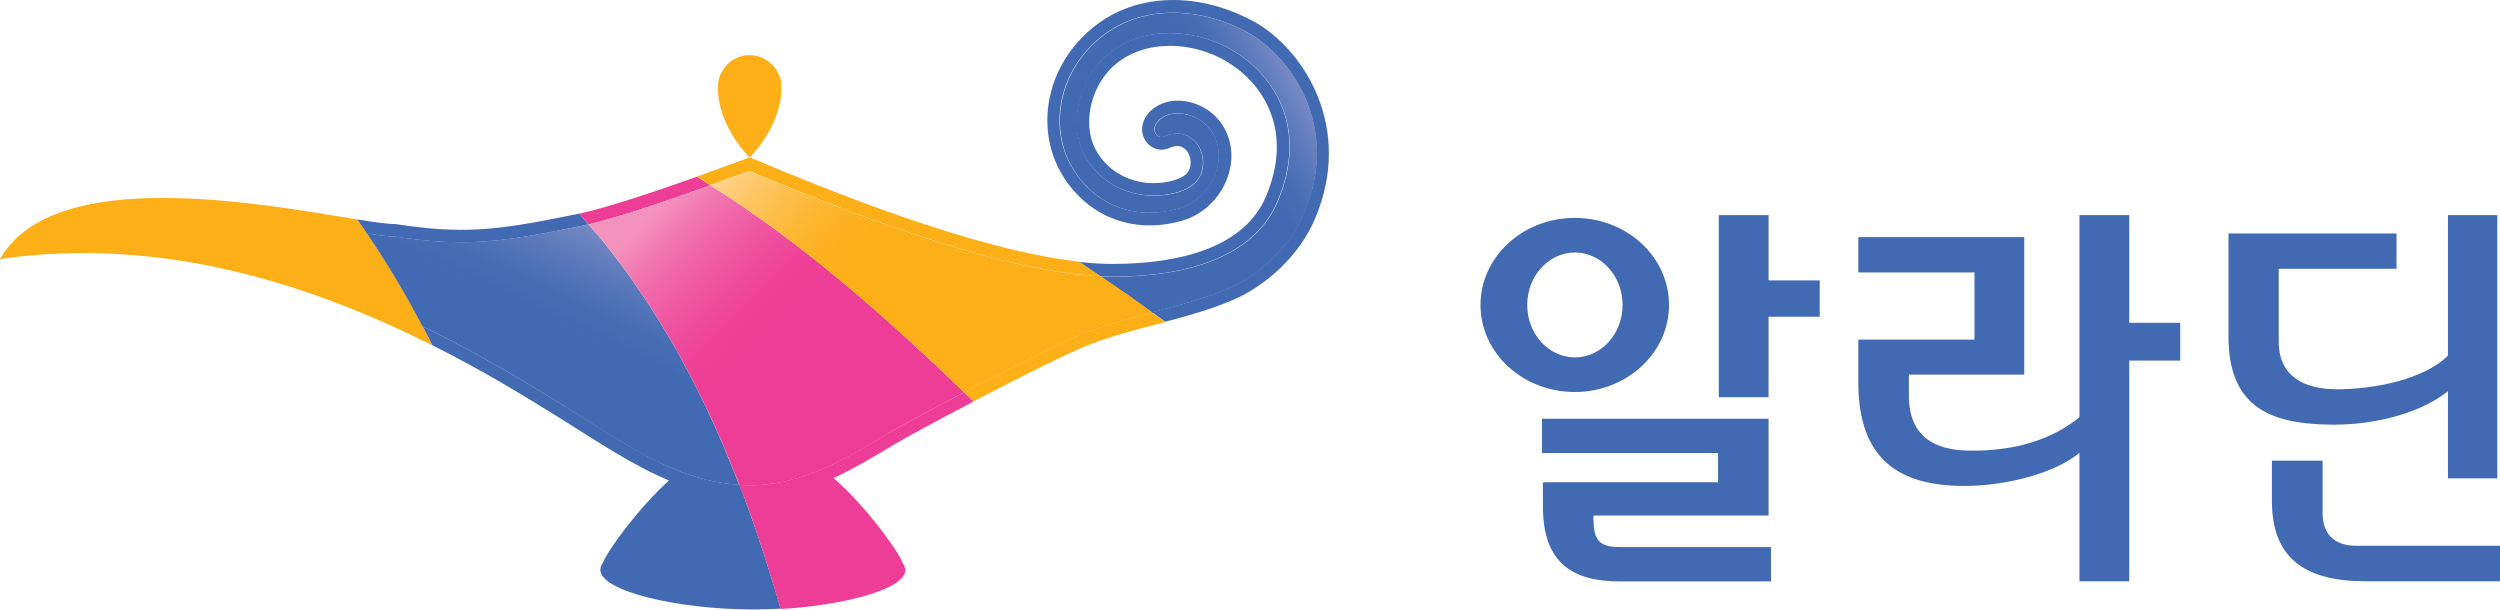 <svg width="82" height="20" viewBox="0 0 82 20" fill="none" xmlns="http://www.w3.org/2000/svg">
<g clip-path="url(#clip0_2049_2256)">
<path d="M58.009 7.057H56.377V13.028H58.009V10.388H59.687V9.198H58.009V7.057ZM54.744 10.003C54.744 8.422 53.359 7.147 51.652 7.147C49.945 7.147 48.56 8.427 48.56 10.003C48.56 11.578 49.945 12.858 51.652 12.858C53.359 12.858 54.744 11.578 54.744 10.003ZM50.093 10.003C50.093 9.053 50.796 8.282 51.657 8.282C52.518 8.282 53.22 9.053 53.22 10.003C53.22 10.953 52.518 11.723 51.657 11.723C50.796 11.723 50.093 10.953 50.093 10.003ZM52.265 17.055V16.91H58.009V13.734H50.578V14.859H56.352V15.819H50.608V16.619C50.608 18.49 51.612 19.07 53.121 19.07H58.089V17.945H53.126C52.434 17.945 52.27 17.68 52.27 17.059L52.265 17.055ZM77.285 17.9C76.567 17.9 76.181 17.525 76.181 16.814V15.109H74.519V16.434C74.519 18.295 75.583 19.065 77.587 19.065H82.005V17.9H77.29H77.285ZM80.293 12.834V15.689H81.911V7.057H80.293V11.663C79.501 12.463 77.819 12.768 76.661 12.768C75.603 12.768 74.742 12.368 74.742 11.198V8.817H78.606V7.657H73.094V11.038C73.094 13.414 74.544 13.929 76.562 13.929C77.735 13.929 79.274 13.634 80.293 12.834ZM69.839 7.057H68.206V13.684C67.32 14.409 66.089 14.814 64.53 14.779C63.471 14.754 62.611 14.329 62.611 12.973V12.288H66.395V7.777H60.953V8.937H64.763V11.138H60.953V12.538C60.953 15.104 62.328 15.934 64.416 15.939C65.886 15.939 67.464 15.484 68.206 14.849V19.065H69.839V11.828H71.511V10.588H69.839V7.057Z" fill="#426AB3"/>
<path d="M0 8.497C5.462 7.697 10.484 9.467 14.18 11.328C13.477 9.892 12.641 8.512 11.726 7.197C8.648 6.706 1.776 5.376 0 8.497Z" fill="#FCAF17"/>
<path d="M25.208 18.659C25.148 18.469 25.089 18.284 25.03 18.094C24.98 17.949 24.936 17.804 24.886 17.664C24.832 17.494 24.772 17.324 24.713 17.154C24.663 17.014 24.614 16.879 24.564 16.739C24.49 16.524 24.411 16.309 24.332 16.099C24.307 16.034 24.277 15.969 24.253 15.899C23.793 15.869 23.323 15.789 22.828 15.639C21.631 15.284 20.537 14.588 19.276 13.793L18.538 13.333C17.316 12.578 15.991 11.773 14.363 10.953C14.2 10.867 14.031 10.792 13.863 10.707C13.972 10.912 14.081 11.113 14.18 11.323C15.867 12.168 17.277 13.038 18.321 13.688C19.622 14.498 20.75 15.264 21.942 15.759C20.992 16.619 19.963 17.989 19.77 18.469C19.721 18.539 19.691 18.614 19.691 18.689C19.691 19.395 22.249 19.99 24.693 19.99C24.995 19.99 25.302 19.98 25.604 19.965C25.514 19.65 25.425 19.34 25.326 19.029C25.287 18.904 25.247 18.779 25.208 18.654V18.659Z" fill="#426AB3"/>
<path d="M18.756 7.476L19.112 7.401L19.078 7.411C19.147 7.396 19.221 7.381 19.3 7.361C19.201 7.241 19.102 7.121 18.999 7.006L18.672 7.071C16.208 7.581 15.1 7.671 12.982 7.351C12.73 7.351 12.29 7.291 11.721 7.196C11.825 7.351 11.929 7.506 12.037 7.661C12.428 7.721 12.73 7.756 12.943 7.761C15.12 8.091 16.307 7.976 18.756 7.476Z" fill="#426AB3"/>
<path d="M29.141 14.204C27.637 15.109 26.217 15.964 24.426 15.914C24.367 15.914 24.307 15.904 24.248 15.904C24.273 15.969 24.297 16.039 24.327 16.104C24.352 16.179 24.387 16.254 24.416 16.329C24.471 16.464 24.515 16.604 24.565 16.744C24.619 16.884 24.669 17.019 24.713 17.159C24.772 17.329 24.832 17.499 24.886 17.669C24.936 17.814 24.985 17.955 25.03 18.1C25.089 18.285 25.148 18.475 25.208 18.665C25.247 18.79 25.287 18.915 25.326 19.04C25.421 19.35 25.515 19.665 25.604 19.975C27.731 19.85 29.695 19.315 29.695 18.7C29.695 18.625 29.665 18.55 29.616 18.48C29.413 17.98 28.33 16.534 27.34 15.679C28.023 15.364 28.681 14.969 29.354 14.564C29.685 14.369 30.754 13.784 31.936 13.168C31.832 13.068 31.729 12.968 31.625 12.868C30.487 13.463 29.477 14.009 29.141 14.209V14.204Z" fill="#EE3D96"/>
<path d="M22.996 6.186C22.996 6.186 23.12 6.141 23.298 6.076C23.149 5.986 23.006 5.886 22.858 5.796C21.482 6.286 19.869 6.826 18.998 7.006C19.102 7.121 19.201 7.241 19.3 7.361C20.067 7.181 21.304 6.791 22.991 6.186H22.996Z" fill="#EE3D96"/>
<path d="M41.129 0.71C39.347 -0.275 36.908 -0.4 35.33 1.405C34.187 2.715 34.059 4.511 34.885 5.806C35.711 7.106 37.156 7.687 38.749 7.247C40.134 6.866 40.901 5.136 40.005 3.971C39.526 3.346 38.511 3.06 37.848 3.546C37.537 3.776 37.344 4.181 37.537 4.556C37.646 4.771 37.863 4.911 38.111 4.911C38.234 4.911 38.328 4.861 38.442 4.821C39.021 4.611 39.288 5.521 38.803 5.786C38.709 5.846 38.596 5.886 38.497 5.916C37.487 6.196 36.508 5.816 36.008 5.031C35.489 4.216 35.731 3.045 36.339 2.355C37.309 1.25 39.085 1.305 40.278 2.045C41.475 2.78 42.425 4.331 41.52 6.451C40.792 8.157 38.625 8.652 36.498 8.657C36.147 8.657 35.775 8.632 35.389 8.592C35.622 8.747 35.855 8.907 36.082 9.062C36.226 9.067 36.364 9.072 36.498 9.072C39.347 9.067 41.213 8.217 41.895 6.616C42.905 4.246 41.831 2.52 40.49 1.69C39.194 0.89 37.19 0.755 36.028 2.08C35.355 2.845 34.999 4.221 35.662 5.251C36.27 6.201 37.448 6.626 38.6 6.311C38.754 6.266 38.892 6.211 39.001 6.141C39.323 5.961 39.456 5.641 39.456 5.331C39.456 5.176 39.422 5.031 39.362 4.896C39.169 4.466 38.729 4.271 38.294 4.431L38.215 4.461C38.155 4.481 38.12 4.496 38.101 4.496C38.012 4.496 37.932 4.446 37.893 4.366C37.789 4.166 37.972 3.961 38.081 3.881C38.561 3.531 39.333 3.776 39.674 4.221C40.085 4.761 39.981 5.341 39.882 5.636C39.684 6.221 39.209 6.686 38.63 6.846C37.24 7.226 35.963 6.756 35.216 5.581C34.469 4.416 34.638 2.805 35.627 1.675C37.067 0.03 39.323 0.185 40.926 1.07C42.291 1.825 43.998 4.111 42.761 7.016C42.306 8.077 41.336 9.027 40.218 9.487C39.531 9.772 38.803 9.977 38.116 10.152L37.839 10.227C37.839 10.227 37.804 10.237 37.784 10.242C37.928 10.347 38.076 10.447 38.219 10.552C38.947 10.362 39.674 10.162 40.372 9.867C41.544 9.382 42.623 8.372 43.132 7.176C44.399 4.206 42.791 1.63 41.119 0.7L41.129 0.71Z" fill="#426AB3"/>
<path d="M37.369 10.363C36.681 10.548 35.979 10.748 35.301 11.038C34.405 11.418 32.52 12.393 31.748 12.798C31.709 12.818 31.664 12.843 31.625 12.863C31.729 12.963 31.833 13.063 31.936 13.163C33.267 12.468 34.742 11.723 35.459 11.418C36.355 11.033 37.295 10.808 38.225 10.563C38.081 10.458 37.933 10.358 37.789 10.253C37.646 10.288 37.507 10.328 37.364 10.368L37.369 10.363Z" fill="#FCAF17"/>
<path d="M24.579 5.611C26.657 6.481 31.753 8.597 35.35 8.997C35.523 9.017 35.686 9.032 35.849 9.042C35.928 9.042 36.008 9.047 36.087 9.052C35.859 8.897 35.627 8.737 35.394 8.582C31.931 8.197 27.073 6.206 24.589 5.161C24.148 5.326 23.53 5.551 22.857 5.791C23.006 5.881 23.149 5.981 23.297 6.071C23.708 5.921 24.401 5.671 24.579 5.606V5.611Z" fill="#FCAF17"/>
<path d="M18.533 13.338L19.27 13.798C20.532 14.598 21.625 15.288 22.823 15.643C23.317 15.793 23.782 15.873 24.247 15.903C24.193 15.753 24.129 15.608 24.069 15.458C23.956 15.173 23.837 14.883 23.718 14.598C23.664 14.483 23.614 14.363 23.565 14.248C23.441 13.973 23.317 13.698 23.189 13.423C23.129 13.293 23.065 13.168 23.001 13.038C22.872 12.783 22.748 12.523 22.615 12.273C22.541 12.127 22.456 11.988 22.382 11.842C22.259 11.607 22.13 11.372 21.996 11.147C21.902 10.987 21.803 10.827 21.704 10.667C21.581 10.462 21.457 10.257 21.323 10.052C21.205 9.867 21.081 9.692 20.957 9.512C20.839 9.337 20.725 9.162 20.601 8.992C20.448 8.777 20.285 8.567 20.121 8.357C20.022 8.232 19.928 8.097 19.829 7.976C19.661 7.766 19.478 7.561 19.3 7.356C19.221 7.376 19.142 7.391 19.077 7.406L19.112 7.396L18.756 7.471C16.307 7.971 15.124 8.087 12.942 7.756C12.73 7.756 12.423 7.716 12.037 7.656C12.695 8.642 13.313 9.657 13.858 10.707C14.026 10.787 14.189 10.867 14.357 10.952C15.985 11.772 17.311 12.578 18.533 13.333V13.338Z" fill="url(#paint0_linear_2049_2256)"/>
<path d="M22.996 6.186C21.304 6.786 20.072 7.182 19.305 7.362C19.483 7.567 19.666 7.767 19.834 7.982C19.938 8.107 20.027 8.237 20.126 8.362C20.29 8.572 20.453 8.782 20.606 8.997C20.73 9.167 20.844 9.342 20.962 9.517C21.086 9.697 21.21 9.877 21.328 10.057C21.462 10.257 21.581 10.467 21.709 10.672C21.803 10.832 21.907 10.992 22.001 11.153C22.135 11.383 22.259 11.618 22.387 11.848C22.466 11.993 22.546 12.133 22.62 12.278C22.753 12.533 22.877 12.788 23.006 13.043C23.07 13.173 23.134 13.298 23.194 13.428C23.322 13.698 23.446 13.978 23.57 14.253C23.619 14.368 23.674 14.488 23.723 14.603C23.847 14.889 23.96 15.174 24.074 15.464C24.104 15.539 24.134 15.614 24.168 15.689H24.173C24.203 15.764 24.228 15.834 24.252 15.909C24.312 15.909 24.371 15.919 24.431 15.919C26.217 15.969 27.642 15.114 29.145 14.208C29.482 14.008 30.491 13.463 31.629 12.868C29.007 10.357 26.35 7.987 23.302 6.081C23.119 6.146 23.001 6.191 23.001 6.191L22.996 6.186Z" fill="url(#paint1_linear_2049_2256)"/>
<path d="M37.849 10.233L38.126 10.158C38.813 9.977 39.541 9.777 40.228 9.492C41.342 9.032 42.316 8.082 42.772 7.022C44.013 4.111 42.306 1.83 40.936 1.075C39.338 0.19 37.077 0.035 35.637 1.68C34.653 2.811 34.484 4.416 35.227 5.586C35.979 6.762 37.255 7.232 38.64 6.852C39.214 6.692 39.694 6.227 39.892 5.641C39.991 5.346 40.095 4.766 39.684 4.226C39.343 3.781 38.571 3.536 38.091 3.886C37.982 3.966 37.799 4.171 37.903 4.371C37.943 4.451 38.022 4.501 38.111 4.501C38.131 4.501 38.165 4.486 38.225 4.466L38.304 4.436C38.739 4.276 39.18 4.471 39.373 4.901C39.432 5.036 39.467 5.181 39.467 5.336C39.467 5.646 39.328 5.966 39.011 6.147C38.898 6.217 38.764 6.272 38.611 6.317C37.458 6.632 36.28 6.207 35.672 5.256C35.014 4.221 35.37 2.851 36.038 2.086C37.196 0.76 39.204 0.895 40.501 1.695C41.841 2.526 42.915 4.251 41.906 6.622C41.223 8.222 39.358 9.067 36.508 9.077C36.374 9.077 36.236 9.072 36.092 9.067C36.666 9.452 37.235 9.852 37.794 10.258C37.814 10.258 37.834 10.248 37.849 10.243V10.233Z" fill="url(#paint2_linear_2049_2256)"/>
<path d="M37.369 10.362C37.512 10.322 37.656 10.287 37.794 10.247C37.235 9.837 36.666 9.442 36.092 9.057C36.013 9.057 35.934 9.047 35.855 9.047C36.354 9.492 36.859 9.932 37.369 10.362Z" fill="#FCAF17"/>
<path d="M36.087 9.057C36.008 9.057 35.929 9.047 35.85 9.047C35.687 9.032 35.523 9.022 35.35 9.002C31.758 8.602 26.657 6.486 24.579 5.616C24.401 5.681 23.709 5.931 23.298 6.081C26.341 7.992 29.002 10.357 31.625 12.868C31.664 12.848 31.709 12.823 31.748 12.803C32.515 12.403 34.405 11.427 35.301 11.042C35.978 10.752 36.676 10.552 37.369 10.367C37.512 10.327 37.656 10.292 37.794 10.252C37.235 9.842 36.666 9.447 36.092 9.062L36.087 9.057Z" fill="url(#paint3_linear_2049_2256)"/>
<path d="M24.589 1.81C24.01 1.81 23.545 2.285 23.545 2.865C23.545 4.016 24.366 4.946 24.589 5.166C24.807 4.946 25.633 4.016 25.633 2.865C25.633 2.285 25.163 1.81 24.589 1.81Z" fill="#FCAF17"/>
</g>
<defs>
<linearGradient id="paint0_linear_2049_2256" x1="20.032" y1="7.686" x2="17.66" y2="12.723" gradientUnits="userSpaceOnUse">
<stop stop-color="#778AC5"/>
<stop offset="0.03" stop-color="#7387C3"/>
<stop offset="0.25" stop-color="#5877BA"/>
<stop offset="0.45" stop-color="#476DB4"/>
<stop offset="0.6" stop-color="#426AB3"/>
</linearGradient>
<linearGradient id="paint1_linear_2049_2256" x1="21.002" y1="7.372" x2="28.603" y2="14.896" gradientUnits="userSpaceOnUse">
<stop stop-color="#F392BD"/>
<stop offset="0.14" stop-color="#F06EAC"/>
<stop offset="0.28" stop-color="#EF53A0"/>
<stop offset="0.41" stop-color="#EE4298"/>
<stop offset="0.5" stop-color="#EE3D96"/>
</linearGradient>
<linearGradient id="paint2_linear_2049_2256" x1="42.574" y1="2.791" x2="36.361" y2="6.338" gradientUnits="userSpaceOnUse">
<stop stop-color="#778AC5"/>
<stop offset="0.02" stop-color="#7387C3"/>
<stop offset="0.15" stop-color="#5877BA"/>
<stop offset="0.26" stop-color="#476DB4"/>
<stop offset="0.35" stop-color="#426AB3"/>
</linearGradient>
<linearGradient id="paint3_linear_2049_2256" x1="25.277" y1="3.695" x2="33.473" y2="10.495" gradientUnits="userSpaceOnUse">
<stop stop-color="#FFD48E"/>
<stop offset="0.09" stop-color="#FEC96D"/>
<stop offset="0.21" stop-color="#FDBE48"/>
<stop offset="0.32" stop-color="#FCB52D"/>
<stop offset="0.42" stop-color="#FCB01C"/>
<stop offset="0.5" stop-color="#FCAF17"/>
</linearGradient>
<clipPath id="clip0_2049_2256">
<rect width="82" height="20" fill="white"/>
</clipPath>
</defs>
</svg>
